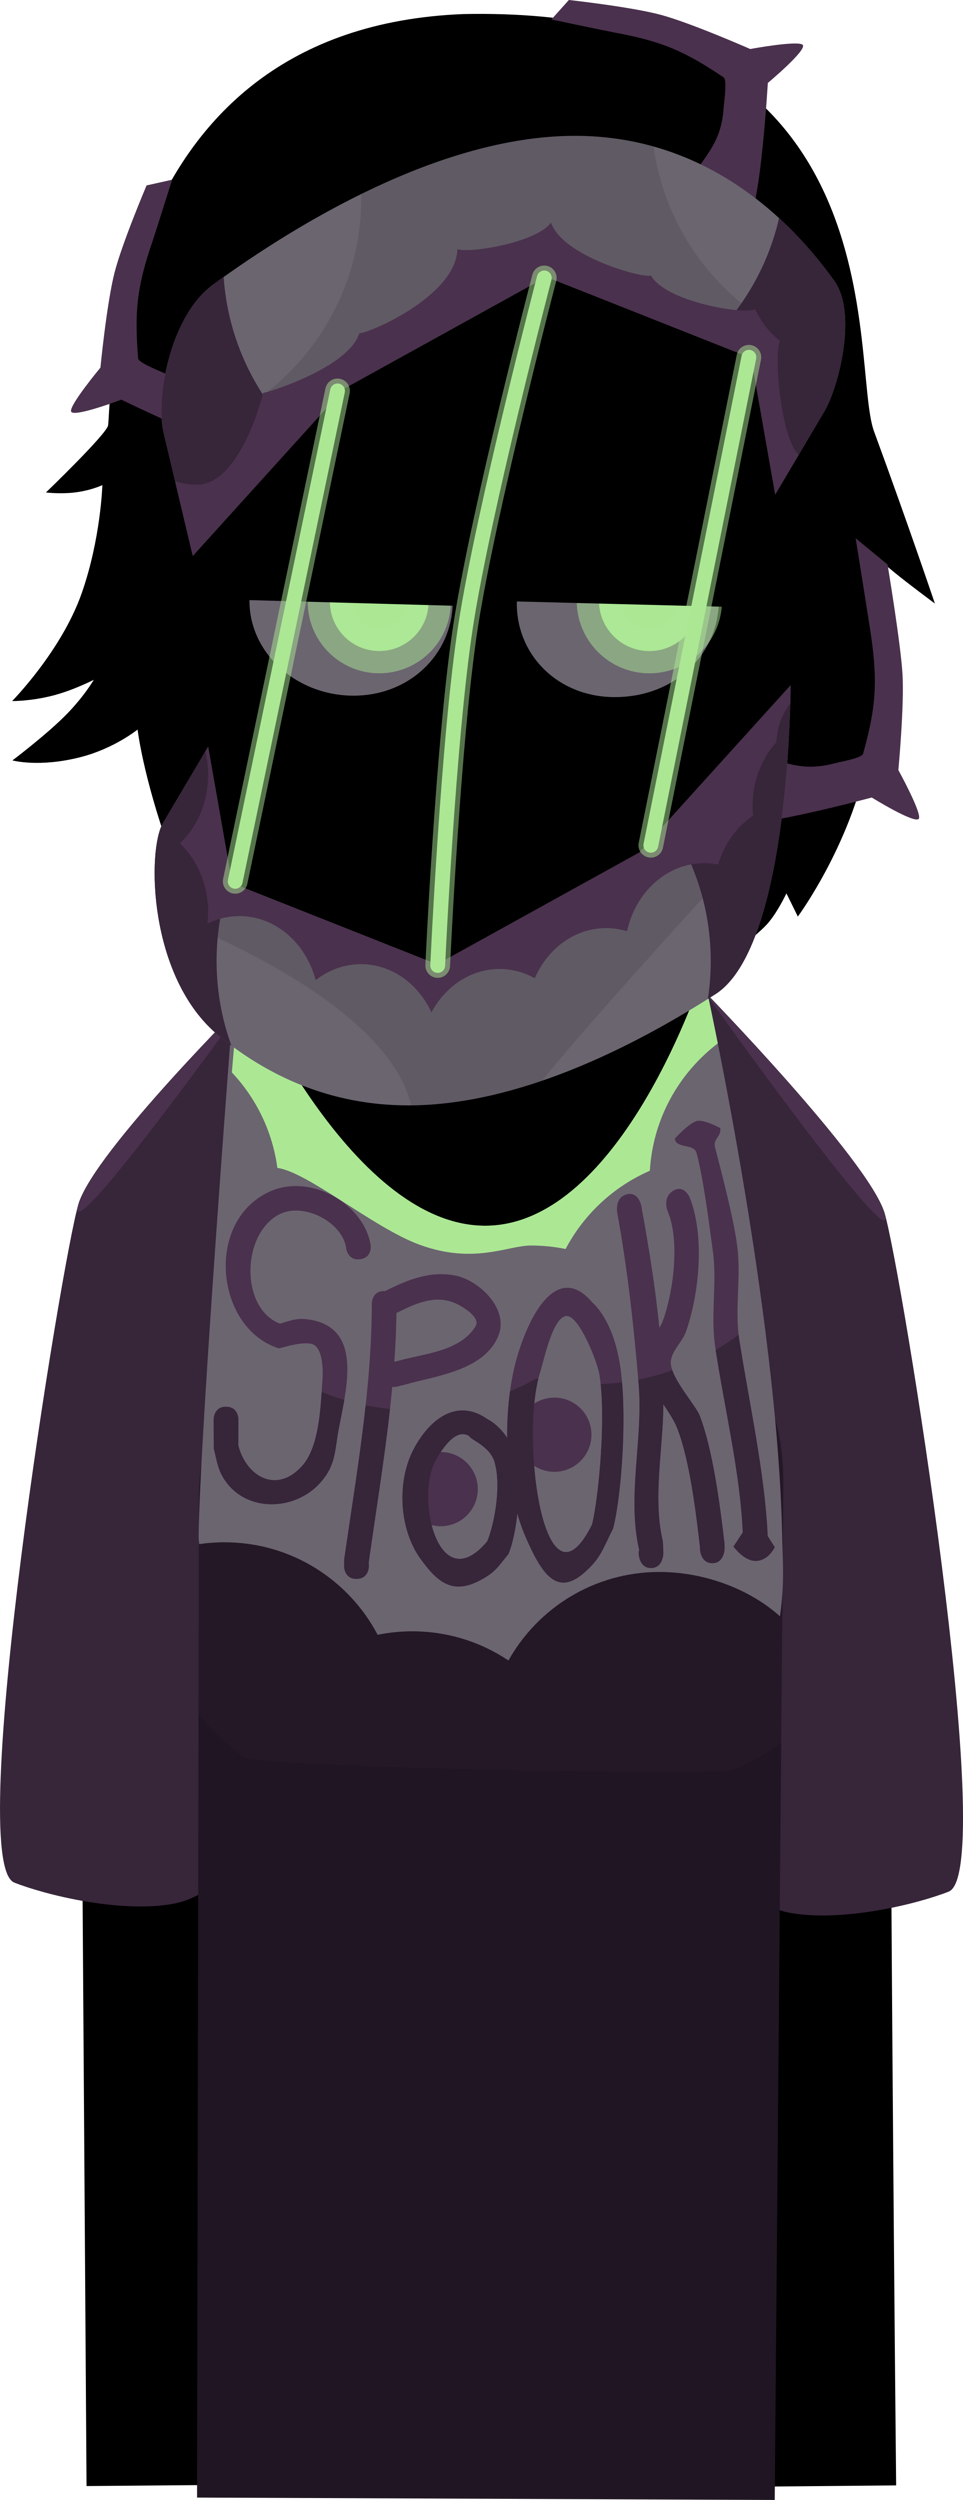 <svg version="1.1" xmlns="http://www.w3.org/2000/svg" xmlns:xlink="http://www.w3.org/1999/xlink" width="97.437" height="252.708" viewBox="0,0,97.437,252.708"><g transform="translate(-271.281,-54.097)"><g data-paper-data="{&quot;isPaintingLayer&quot;:true}" fill-rule="nonzero" stroke-linejoin="miter" stroke-miterlimit="10" stroke-dasharray="" stroke-dashoffset="0" style="mix-blend-mode: normal"><g stroke-linecap="butt"><path d="M281.03,304.392c0,0 -0.635,-94.384 -0.793,-118.012c-0.032,-4.779 6.819,-7.444 15.605,-16.43c1.597,-1.634 -0.642,-12.315 1.369,-13.703c5.797,-4.003 13.39,-6.738 23.228,-6.787c8.404,-0.042 15.156,2.023 20.542,5.218c0.336,0.199 0.264,10.051 3.215,14.563c5.71,8.731 16.095,15.178 16.093,17.116c-0.077,46.243 0.654,117.986 0.654,117.986l-10.497,0.096l-0.159,-114.843c0,0 0.075,-3.099 -2.816,-3.154c-3.434,-0.065 -2.945,3.116 -2.945,3.116l0.205,114.87l-48.214,0.072l-0.305,-115.233c0,0 0.279,-2.919 -2.886,-2.934c-3.111,-0.015 -2.816,2.909 -2.816,2.909l0.353,115.067z" fill="#000000" stroke="#000000" stroke-width="2"/><path d="M279.216,175.815c1.62,-5.37 17.478,-21.113 17.478,-21.113l-1.526,87.555c0,0 -2.356,3.538 -6.335,4.279c-5.3,0.987 -12.906,-0.87 -16.105,-2.137c-5.101,-2.02 4.804,-62.998 6.489,-68.584z" fill="#37253a" stroke="none" stroke-width="0"/><path d="M367.273,245.31c-3.199,1.267 -10.805,3.124 -16.105,2.137c-3.98,-0.741 -6.335,-4.279 -6.335,-4.279l-2.333,-88.908c0,0 16.665,17.096 18.285,22.466c1.685,5.585 11.59,66.564 6.489,68.584z" data-paper-data="{&quot;index&quot;:null}" fill="#37253a" stroke="none" stroke-width="0"/><path d="M279.216,175.815c1.62,-5.37 17.478,-21.113 17.478,-21.113c0,0 -19.163,26.698 -17.478,21.113z" fill="#4a314d" stroke="none" stroke-width="0"/><path d="M342.499,154.261c0,0 16.665,17.096 18.285,22.466c1.685,5.585 -18.285,-22.466 -18.285,-22.466z" data-paper-data="{&quot;index&quot;:null}" fill="#4a314d" stroke="none" stroke-width="0"/><path d="M291.22,306.564c0,0 0.135,-73.324 0.185,-100.563c0.034,-18.64 13.876,-17.476 29.952,-17.001c16.076,0.475 29.34,-2.666 29.185,15.5c-0.233,27.27 -0.874,102.305 -0.874,102.305z" fill="#241826" stroke="none" stroke-width="0"/><path d="M320.357,178c13.885,0.005 22.066,-25.547 22.066,-25.547c0,0 7.616,33.953 8.016,57.543c0.027,1.588 0.247,4.209 -0.242,7.486c-3.1,-2.787 -7.7,-4.483 -12.196,-4.483c-6.56,0 -12.277,3.609 -15.273,8.95c-2.782,-1.863 -6.128,-2.95 -9.727,-2.95c-1.202,0 -2.375,0.121 -3.509,0.352c-2.931,-5.561 -8.768,-9.352 -15.491,-9.352c-0.87,0 -1.725,0.063 -2.561,0.186c-0.042,-0.249 -0.062,-0.481 -0.061,-0.695c0.059,-9.976 3.734,-57.056 3.734,-57.056c0,0 11.361,25.559 25.246,25.564z" fill="#6b6570" stroke="none" stroke-width="0"/><path d="M295.611,152.436c0,0 10.861,25.559 24.746,25.564c13.885,0.005 22.066,-25.547 22.066,-25.547c0,0 0.606,2.703 1.486,7.115c-3.936,2.997 -6.564,7.624 -6.877,12.875c-3.661,1.591 -6.672,4.397 -8.523,7.909c-1.134,-0.231 -2.307,-0.352 -3.509,-0.352c-2.356,0 -5.761,1.937 -11.285,-0.086c-4.607,-1.687 -11.296,-7.346 -14.37,-7.758c-0.497,-3.713 -2.158,-7.057 -4.605,-9.654c0.511,-5.998 0.872,-10.066 0.872,-10.066z" fill="#ace894" stroke="none" stroke-width="0"/><path d="M294.15,196.3c1.25,0 1.25,1.25 1.25,1.25v1c-0.003,0.549 -0.006,1.098 -0.009,1.647c0.791,3.147 3.858,4.949 6.438,2.108c1.79,-1.971 1.899,-6.08 2.075,-8.644c0.058,-0.851 0.1,-2.81 -0.724,-3.528c-0.73,-0.635 -3.098,0.134 -3.677,0.265c-6.336,-1.972 -7.545,-12.644 -1.101,-15.772c4.182,-2.03 9.701,1.102 10.387,5.346c0,0 0.177,1.237 -1.061,1.414c-1.237,0.177 -1.414,-1.061 -1.414,-1.061c-0.303,-2.634 -4.295,-4.786 -6.813,-3.454c-3.781,2 -3.933,9.46 0.099,11.028c1.24,-0.347 1.762,-0.629 3.125,-0.389c5.791,1.022 3.191,8.265 2.665,12.011c-0.253,1.798 -0.405,3.005 -1.717,4.471c-2.506,2.802 -7.322,3.014 -9.568,-0.161c-0.788,-1.114 -0.868,-2.019 -1.194,-3.331c-0.003,-0.651 -0.006,-1.302 -0.009,-1.953v-1c0,0 0,-1.25 1.25,-1.25z" fill="#4a314d" stroke="none" stroke-width="0.5"/><path d="M311.607,191.648c2.528,-0.722 6.226,-0.926 7.789,-3.476c0.511,-0.835 -1.043,-1.785 -1.487,-2.049c-2.196,-1.304 -4.294,-0.414 -6.399,0.645c0,0 -0.043,0.021 -0.115,0.047c-0.022,1.642 -0.098,3.289 -0.215,4.939zM310.391,184.532c2.178,-1.083 4.449,-1.994 6.962,-1.495c2.424,0.481 5.457,3.388 4.352,6.091c-1.442,3.529 -6.345,4.047 -9.411,4.924l-0.84,0.211c0,0 -0.214,0.053 -0.485,0.026c-0.56,5.947 -1.561,11.908 -2.381,17.738l0.013,0.423c0,0 0,1.25 -1.25,1.25c-1.25,0 -1.25,-1.25 -1.25,-1.25l0.013,-0.777c1.226,-8.466 2.787,-17.25 2.787,-25.823c0,0 0,-1.25 1.25,-1.25c0.042,0 0.082,0.001 0.122,0.004c0.071,-0.048 0.119,-0.072 0.119,-0.072z" fill="#4a314d" stroke="none" stroke-width="0.5"/><path d="M318.786,199.285c-1.361,-0.924 -2.791,1.286 -3.436,2.46c-2.08,3.786 0.315,14.028 5.235,8.151c0.666,-1.595 1.466,-5.508 0.731,-8.024c-0.469,-1.605 -2.511,-2.285 -2.529,-2.587zM322.716,211.203c-1.106,1.332 -1.295,1.813 -2.899,2.661c-2.847,1.504 -4.379,0.02 -5.976,-2.176c-2.154,-2.961 -2.465,-7.787 -0.69,-11.133c1.58,-2.978 4.363,-5.202 7.48,-2.981c0,0 2.085,0.973 2.801,3.831c0.748,2.988 0.111,7.905 -0.716,9.798z" fill="#4a314d" stroke="none" stroke-width="0.5"/><path d="M325.949,192.765c-2.08,6.338 0.315,25.283 5.235,15.446c0.666,-2.67 1.466,-11.022 0.731,-15.233c-0.22,-1.261 -2.006,-5.818 -3.27,-5.851c-1.428,-0.037 -2.354,4.595 -2.696,5.638zM333.316,208.598c-1.106,2.229 -1.295,3.036 -2.899,4.454c-2.847,2.519 -4.379,0.033 -5.976,-3.643c-2.154,-4.958 -2.465,-13.037 -0.69,-18.638c1.58,-4.985 4.363,-8.708 7.48,-4.99c0,0 2.085,1.628 2.801,6.413c0.748,5.001 0.111,13.234 -0.716,16.403z" fill="#4a314d" stroke="none" stroke-width="0.5"/><path d="M343.35,212.111c-1.25,0 -1.25,-1.529 -1.25,-1.529l0.013,-0.028c-0.411,-3.578 -1.041,-8.78 -2.285,-12.022c-0.327,-0.851 -0.877,-1.657 -1.428,-2.485c-0.02,4.48 -1.096,9.537 -0.048,13.871l0.048,1.154c0,0 0,1.529 -1.25,1.529c-1.25,0 -1.25,-1.529 -1.25,-1.529l0.048,-0.314c-1.243,-5.475 0.418,-11.119 -0.044,-16.688c-0.491,-5.923 -1.119,-11.609 -2.175,-17.412c0,0 -0.271,-1.493 0.949,-1.825c1.22,-0.332 1.491,1.161 1.491,1.161c0.732,4.037 1.415,8.173 1.827,12.332c0.157,-0.277 0.3,-0.562 0.407,-0.866c1.041,-2.95 1.672,-8.021 0.428,-10.939c0,0 -0.559,-1.368 0.559,-2.052c1.118,-0.684 1.677,0.684 1.677,0.684c1.525,3.85 0.985,9.631 -0.372,13.53c-0.361,1.037 -1.262,1.745 -1.514,2.83c-0.362,1.558 2.446,4.521 2.891,5.673c1.35,3.503 2.057,9.063 2.515,12.936l0.013,0.461c0,0 0,1.529 -1.25,1.529z" fill="#4a314d" stroke="none" stroke-width="0.5"/><path d="M347.812,211.882c-1.249,0.054 -2.315,-1.454 -2.315,-1.454l0.939,-1.427c-0.264,-6.107 -1.918,-12.863 -2.797,-18.807c-0.466,-3.152 0.197,-6.415 -0.218,-9.523c-0.375,-2.813 -0.967,-7.423 -1.665,-10.034c-0.254,-0.948 -2.071,-0.416 -2.202,-1.435c0,0 1.446,-1.604 2.263,-1.794c0.703,-0.164 2.347,0.722 2.347,0.722c0.1,0.893 -0.754,1.081 -0.539,1.924c0.692,2.71 1.88,7.156 2.257,10.074c0.398,3.088 -0.281,6.3 0.198,9.388c0.948,6.112 2.603,13.547 2.875,19.856l0.715,1.116c0,0 -0.609,1.341 -1.858,1.395z" fill="#4a314d" stroke="none" stroke-width="0.5"/><path d="M323.625,199.125c0,-2.071 1.679,-3.75 3.75,-3.75c2.071,0 3.75,1.679 3.75,3.75c0,2.071 -1.679,3.75 -3.75,3.75c-2.071,0 -3.75,-1.679 -3.75,-3.75z" fill="#4a314d" stroke="none" stroke-width="0.5"/><path d="M312.125,204.625c0,-2.071 1.679,-3.75 3.75,-3.75c2.071,0 3.75,1.679 3.75,3.75c0,2.071 -1.679,3.75 -3.75,3.75c-2.071,0 -3.75,-1.679 -3.75,-3.75z" fill="#4a314d" stroke="none" stroke-width="0.5"/><g fill="#37253a" stroke="none" stroke-width="0.5"><path d="M294.15,196.3c1.25,0 1.25,1.25 1.25,1.25v1c-0.003,0.549 -0.006,1.098 -0.009,1.647c0.791,3.147 3.858,4.949 6.438,2.108c1.542,-1.697 1.836,-4.98 2.001,-7.496c0.744,0.304 1.507,0.573 2.285,0.805c-0.246,1.439 -0.574,2.821 -0.726,3.909c-0.253,1.798 -0.405,3.005 -1.717,4.471c-2.506,2.802 -7.322,3.014 -9.568,-0.161c-0.788,-1.114 -0.868,-2.019 -1.194,-3.331c-0.003,-0.651 -0.006,-1.302 -0.009,-1.953v-1c0,0 0,-1.25 1.25,-1.25z"/><path d="M308.587,212.027l0.013,0.423c0,0 0,1.25 -1.25,1.25c-1.25,0 -1.25,-1.25 -1.25,-1.25l0.013,-0.777c0.738,-5.096 1.597,-10.307 2.165,-15.518c0.807,0.164 1.628,0.288 2.461,0.372c-0.578,5.202 -1.434,10.4 -2.151,15.499z"/><path d="M318.786,199.285c-1.361,-0.924 -2.791,1.286 -3.436,2.46c-2.08,3.786 0.315,14.028 5.235,8.151c0.666,-1.595 1.466,-5.508 0.731,-8.024c-0.469,-1.605 -2.511,-2.285 -2.529,-2.587zM322.716,211.203c-1.106,1.332 -1.295,1.813 -2.899,2.661c-2.847,1.504 -4.379,0.02 -5.976,-2.176c-2.154,-2.961 -2.465,-7.787 -0.69,-11.133c1.58,-2.978 4.363,-5.202 7.48,-2.981c0,0 2.085,0.973 2.801,3.831c0.748,2.988 0.111,7.905 -0.716,9.798z"/><path d="M331.184,208.211c0.615,-2.466 1.345,-9.783 0.873,-14.203c0.729,-0.031 1.45,-0.092 2.162,-0.184c0.428,5.005 -0.161,11.93 -0.903,14.774l-0,-0c-1.106,2.229 -1.295,3.036 -2.899,4.454c-2.847,2.519 -4.379,0.033 -5.976,-3.643c-1.683,-3.874 -2.241,-9.654 -1.558,-14.668c0.919,-0.383 1.81,-0.819 2.669,-1.305c0.064,0.014 0.129,0.028 0.193,0.042c-1.705,6.922 0.691,24.224 5.438,14.733z"/><path d="M343.35,212.111c-1.25,0 -1.25,-1.529 -1.25,-1.529l0.013,-0.028c-0.411,-3.578 -1.041,-8.78 -2.285,-12.022c-0.327,-0.851 -0.877,-1.657 -1.428,-2.485c-0.02,4.48 -1.096,9.537 -0.048,13.871l0.048,1.154c0,0 0,1.529 -1.25,1.529c-1.25,0 -1.25,-1.529 -1.25,-1.529l0.048,-0.314c-1.243,-5.475 0.418,-11.119 -0.044,-16.688c-0.014,-0.171 -0.028,-0.342 -0.043,-0.512c1.181,-0.233 2.333,-0.55 3.448,-0.943c0.558,1.59 2.409,3.654 2.763,4.571c1.35,3.503 2.057,9.063 2.515,12.936l0.013,0.461c0,0 0,1.529 -1.25,1.529z"/><path d="M347.812,211.882c-1.249,0.054 -2.315,-1.454 -2.315,-1.454l0.939,-1.427c-0.258,-5.98 -1.849,-12.582 -2.741,-18.435c0.802,-0.474 1.576,-0.992 2.317,-1.55c0.019,0.166 0.042,0.333 0.068,0.498c0.948,6.112 2.603,13.547 2.875,19.856l0.715,1.116c0,0 -0.609,1.341 -1.858,1.395z"/></g><path d="M291.22,306.564c0,0 0.086,-46.504 0.146,-79.2c1.328,1.616 2.855,3.062 4.543,4.302c-0.02,0.148 0.879,0.292 2.449,0.428c10.011,0.871 47.296,1.445 47.248,0.862c1.675,-0.724 3.254,-1.627 4.715,-2.683c-0.28,32.822 -0.654,76.533 -0.654,76.533z" fill-opacity="0.106" fill="#000000" stroke="none" stroke-width="0"/></g><path d="M275.927,103.88c0,0 6.163,-5.922 6.292,-6.788c0.337,-2.271 -0.168,-40.173 35.968,-41.574c44.636,-0.914 39.015,35.349 41.531,42.19c3.45,9.381 6.157,17.4 6.157,17.4c0,0 -2.767,-2.054 -4.08,-3.134c-1.224,-1.008 -3.801,-3.146 -3.801,-3.146c0,0 3.091,10.348 1.311,20.695c-1.562,9.481 -7.298,17.225 -7.298,17.225l-1.155,-2.347c0,0 -1.023,2.198 -2.16,3.333c-1.137,1.135 -3.439,2.913 -3.439,2.913l-0.092,-3.704c0,0 -21.059,9.076 -29.904,9.11c-7.84,0.031 -20.518,-8.914 -20.518,-8.914l-0.116,2.655c0,0 -3.895,-3.293 -6.181,-9.708c-2.725,-7.646 -3.239,-12.243 -3.239,-12.243c0,0 -2.339,1.899 -5.717,2.774c-4.233,1.097 -6.947,0.345 -6.947,0.345c0,0 3.608,-2.717 5.584,-4.77c1.76,-1.828 2.647,-3.377 2.647,-3.377c0,0 -2.108,1.085 -4.233,1.618c-2.217,0.556 -4.03,0.531 -4.03,0.531c0,0 4.975,-5.037 7.031,-10.874c1.941,-5.511 2.1,-10.957 2.1,-10.957c0,0 -1.362,0.662 -3.33,0.795c-1.248,0.085 -2.378,-0.049 -2.378,-0.049z" fill="#000000" stroke="none" stroke-width="1.5" stroke-linecap="butt"/><path d="M297.223,114.721c0.071,-4.892 4.838,-8.936 10.211,-8.858c5.373,0.078 9.027,4.248 8.956,9.14c-0.071,4.892 -4.124,8.794 -9.497,8.716c-5.373,-0.078 -9.742,-4.107 -9.671,-8.999z" fill="#6b6570" stroke="#6b6570" stroke-width="1.4" stroke-linecap="butt"/><path d="M304.661,114.839c0.04,-2.758 2.309,-4.962 5.067,-4.922c2.758,0.04 4.962,2.309 4.922,5.067c-0.04,2.758 -2.309,4.962 -5.067,4.922c-2.758,-0.04 -4.962,-2.309 -4.922,-5.067z" fill="#ace894" stroke-opacity="0.502" stroke="#ace895" stroke-width="4.5" stroke-linecap="butt"/><path d="M324.28,114.722c0.204,-4.888 4.453,-8.858 9.77,-8.858c5.318,0 9.275,3.966 9.275,8.858c0,4.892 -3.886,9.071 -9.7,9.142c-5.53,0.067 -9.558,-4.037 -9.345,-9.142z" fill="#6b6570" stroke="#6b6570" stroke-width="1.4" stroke-linecap="butt"/><path d="M331.882,114.808c0,-2.818 2.285,-5.103 5.103,-5.103c2.818,0 5.103,2.285 5.103,5.103c0,2.818 -2.285,5.103 -5.103,5.103c-2.818,0 -5.103,-2.285 -5.103,-5.103z" fill="#ace894" stroke-opacity="0.502" stroke="#ace895" stroke-width="4.5" stroke-linecap="butt"/><path d="M296.78,114.189c0,0 0.439,-9.015 10.976,-8.825c9.471,0.166 9.931,9.407 9.931,9.407z" fill="#000000" stroke="#000000" stroke-width="1.15" stroke-linecap="butt"/><path d="M323.527,114.32c0,0 0.128,-9.458 11.573,-9.103c9.714,0.333 9.922,9.652 9.922,9.652z" fill="#000000" stroke="#000000" stroke-width="1.15" stroke-linecap="butt"/><g><path d="M355.666,131.268c0.505,-0.134 2.816,-0.533 2.94,-0.977c1.26,-4.517 1.5,-7.025 0.822,-11.857c-0.125,-0.887 -1.571,-9.926 -1.571,-9.926l3.228,2.656c0,0 1.334,7.993 1.514,11.111c0.185,3.204 -0.421,9.661 -0.421,9.661c0,0 2.48,4.503 2.054,4.941c-0.468,0.483 -4.746,-2.164 -4.746,-2.164c0,0 -11.942,3.225 -13.905,2.539c-2.889,-1.01 -1.286,-4.258 -0.915,-4.962c-0.033,-0.943 0.553,-1.835 1.494,-2.148c0.709,-0.236 1.453,-0.088 2.008,0.33c2.444,0.603 4.22,1.666 7.498,0.797z" data-paper-data="{&quot;index&quot;:null}" fill="#4a314d" stroke="none" stroke-width="0.5" stroke-linecap="butt"/><path d="M287.96,91.839c3.054,1.475 4.999,0.768 7.513,0.64c0.624,-0.306 1.383,-0.309 2.034,0.057c0.864,0.486 1.271,1.472 1.06,2.392c0.231,0.762 1.189,4.255 -1.839,4.699c-2.057,0.302 -13.171,-5.13 -13.171,-5.13c0,0 -4.703,1.787 -5.07,1.225c-0.334,-0.512 2.954,-4.462 2.954,-4.462c0,0 0.63,-6.455 1.419,-9.565c0.768,-3.027 3.252,-8.855 3.252,-8.855l2.584,-0.576c0,0 -1.704,5.413 -1.995,6.261c-1.583,4.616 -1.822,7.124 -1.442,11.798c0.037,0.46 2.23,1.29 2.701,1.517z" data-paper-data="{&quot;index&quot;:null}" fill="#4a314d" stroke="none" stroke-width="0.5" stroke-linecap="butt"/><path d="M344.496,65.019c0.033,-0.522 0.384,-2.84 0.001,-3.098c-3.888,-2.622 -6.191,-3.642 -10.991,-4.525c-0.881,-0.162 -6.435,-1.33 -6.435,-1.33l1.769,-1.97c0,0 6.297,0.69 9.313,1.504c3.098,0.837 9.033,3.451 9.033,3.451c0,0 5.055,-0.931 5.337,-0.388c0.31,0.596 -3.553,3.82 -3.553,3.82c0,0 -0.712,12.349 -1.983,13.995c-1.871,2.422 -4.447,-0.125 -4.997,-0.7c-0.905,-0.267 -1.566,-1.104 -1.566,-2.096c0,-0.747 0.375,-1.407 0.947,-1.801c1.344,-2.129 2.913,-3.478 3.124,-6.863z" fill="#4a314d" stroke="none" stroke-width="0.5" stroke-linecap="butt"/><path d="M294.765,143.372l20.738,8.211l20.457,-11.301l15.31,-16.907c0,0 0.017,26.329 -7.586,31.208c-8.474,5.437 -20.015,11.199 -30.934,11.252c-8.229,0.04 -14.624,-3.169 -19.344,-7.052c-7.161,-5.892 -7.233,-18.791 -5.648,-21.467c1.547,-2.611 4.583,-7.739 4.583,-7.739z" data-paper-data="{&quot;index&quot;:null}" fill="#6b6570" stroke="#000000" stroke-width="0" stroke-linecap="round"/><path d="M294.765,143.372l20.738,8.211l20.457,-11.301l15.31,-16.907c0,0 0.004,6.358 -0.894,13.404c-1.108,0.034 -24.195,26.024 -24.163,26.537c-4.384,1.506 -8.914,2.48 -13.343,2.519c-2.542,-11.111 -25.212,-19.39 -25.628,-19.37c-0.632,-4.144 -0.253,-7.85 0.516,-9.149c1.547,-2.611 4.583,-7.739 4.583,-7.739z" data-paper-data="{&quot;index&quot;:null}" fill-opacity="0.106" fill="#000000" stroke="#000000" stroke-width="0" stroke-linecap="round"/><path d="M347.292,90.291l-20.738,-8.211l-20.457,11.301l-15.31,16.907c0,0 -2.049,-8.634 -2.961,-12.481c-0.785,-3.308 0.572,-11.714 5.045,-14.964c8.421,-6.118 22.906,-14.948 36.437,-15.015c13.507,-0.066 22.072,8.621 26.398,14.675c2.309,3.232 0.485,10.651 -1.037,13.221c-1.606,2.712 -4.952,8.361 -4.952,8.361z" data-paper-data="{&quot;index&quot;:null}" fill="#6b6570" stroke="#000000" stroke-width="0" stroke-linecap="round"/><path d="M347.292,90.291l-20.738,-8.211l-20.457,11.301l-15.31,16.907c0,0 -1.805,-7.608 -2.781,-11.723c11.326,-2.382 19.829,-12.43 19.829,-24.464c0,-0.13 -0.001,-0.261 -0.003,-0.39c6.714,-3.299 14.232,-5.846 21.476,-5.882c2.93,-0.014 5.627,0.383 8.099,1.076c1.431,10.307 9.146,18.604 19.151,20.898c-0.387,2.421 -1.172,4.711 -1.89,5.923c-1.606,2.712 -4.952,8.361 -4.952,8.361z" data-paper-data="{&quot;index&quot;:null}" fill-opacity="0.106" fill="#000000" stroke="#000000" stroke-width="0" stroke-linecap="round"/><path d="M290.786,110.288c0,0 -2.049,-8.634 -2.961,-12.481c-0.785,-3.308 0.572,-11.714 5.045,-14.964c0.337,-0.245 0.684,-0.494 1.04,-0.747c0.436,6.399 3.28,12.136 7.633,16.313z" data-paper-data="{&quot;index&quot;:null}" fill="#37253a" stroke="#000000" stroke-width="0" stroke-linecap="butt"/><path d="M347.292,90.291l-4.276,-1.693c3.466,-3.314 5.981,-7.615 7.092,-12.452c2.331,2.136 4.188,4.386 5.596,6.357c2.309,3.232 0.485,10.651 -1.037,13.221c-1.606,2.712 -4.952,8.361 -4.952,8.361z" data-paper-data="{&quot;index&quot;:null}" fill="#37253a" stroke="#000000" stroke-width="0" stroke-linecap="butt"/><path d="M347.292,90.291l-20.738,-8.211l-20.457,11.301l-15.31,16.907l-1.79,-7.543c0.7,0.225 1.44,0.345 2.204,0.345c4.439,0 6.703,-9.206 6.702,-9.279c0.265,0.03 8.643,-2.498 9.735,-6.04c0.607,0.165 9.786,-3.641 9.927,-8.503c0.975,0.474 7.993,-0.595 9.466,-2.675c1.151,3.415 9.306,5.67 10.123,5.355c1.408,2.622 9.437,4.019 10.533,3.389c0.599,1.294 1.467,2.404 2.52,3.237c-0.671,1.323 0.092,9.833 1.889,11.494l-2.38,4.019z" data-paper-data="{&quot;index&quot;:null}" fill="#4a314d" stroke="#000000" stroke-width="0" stroke-linecap="butt"/><path d="M351.271,123.375c0,0 0.017,26.329 -7.586,31.208c-0.258,0.165 -0.518,0.331 -0.782,0.497c0.193,-1.25 0.292,-2.531 0.292,-3.835c0,-5.242 -1.613,-10.107 -4.37,-14.126z" data-paper-data="{&quot;index&quot;:null}" fill="#37253a" stroke="#000000" stroke-width="0" stroke-linecap="butt"/><path d="M293.407,158.783c-7.161,-5.892 -7.233,-18.791 -5.648,-21.467c1.547,-2.611 4.583,-7.739 4.583,-7.739l2.32,13.209c-0.95,2.642 -1.467,5.49 -1.467,8.458c0,3.003 0.529,5.882 1.5,8.549c-0.443,-0.33 -0.872,-0.668 -1.289,-1.011z" data-paper-data="{&quot;index&quot;:null}" fill="#37253a" stroke="#000000" stroke-width="0" stroke-linecap="butt"/><path d="M294.765,143.372l20.738,8.211l20.457,-11.301l15.31,-16.907l-0.006,1.778c-0.925,1.325 -1.278,2.197 -1.429,3.968c-1.487,1.644 -2.409,3.933 -2.409,6.466c0,0.326 0.015,0.647 0.045,0.964c-1.647,1.107 -2.912,2.858 -3.523,4.944c-0.462,-0.093 -0.937,-0.142 -1.423,-0.142c-3.772,0 -6.938,2.929 -7.803,6.879c-0.674,-0.207 -1.384,-0.317 -2.117,-0.317c-3.169,0 -5.909,2.066 -7.218,5.068c-1.074,-0.6 -2.284,-0.937 -3.564,-0.937c-2.922,0 -5.481,1.758 -6.887,4.386c-1.341,-2.896 -4.031,-4.872 -7.13,-4.872c-1.704,0 -3.285,0.598 -4.585,1.618c-0.986,-3.746 -4.063,-6.478 -7.707,-6.478c-1.155,0 -2.253,0.274 -3.245,0.769c0.045,-0.389 0.069,-0.786 0.069,-1.189c0,-2.778 -1.11,-5.264 -2.858,-6.926c1.748,-1.661 2.858,-4.148 2.858,-6.926c0,-0.821 -0.097,-1.616 -0.279,-2.373l0.283,-0.479z" data-paper-data="{&quot;index&quot;:null}" fill="#4a314d" stroke="#000000" stroke-width="0" stroke-linecap="butt"/></g><g fill="none" stroke-linecap="round"><g stroke-opacity="0.502" stroke="#ace895" stroke-width="2.5"><path d="M315.569,151.693c0,0 1.048,-22.868 2.835,-34.391c1.806,-11.643 7.947,-35.11 7.947,-35.11"/><path d="M347.053,90.211c0,0 -3.425,17.034 -5.102,25.37c-1.629,8.101 -4.818,23.961 -4.818,23.961"/><path d="M295.082,143.187c0,0 3.653,-17.493 5.416,-25.938c1.683,-8.062 4.935,-23.636 4.935,-23.636"/></g><g stroke="#ace894" stroke-width="1.5"><path d="M315.569,151.693c0,0 1.048,-22.868 2.835,-34.391c1.806,-11.643 7.947,-35.11 7.947,-35.11"/><path d="M347.053,90.211c0,0 -3.425,17.034 -5.102,25.37c-1.629,8.101 -4.818,23.961 -4.818,23.961"/><path d="M295.082,143.187c0,0 3.653,-17.493 5.416,-25.938c1.683,-8.062 4.935,-23.636 4.935,-23.636"/></g></g></g></g></svg>